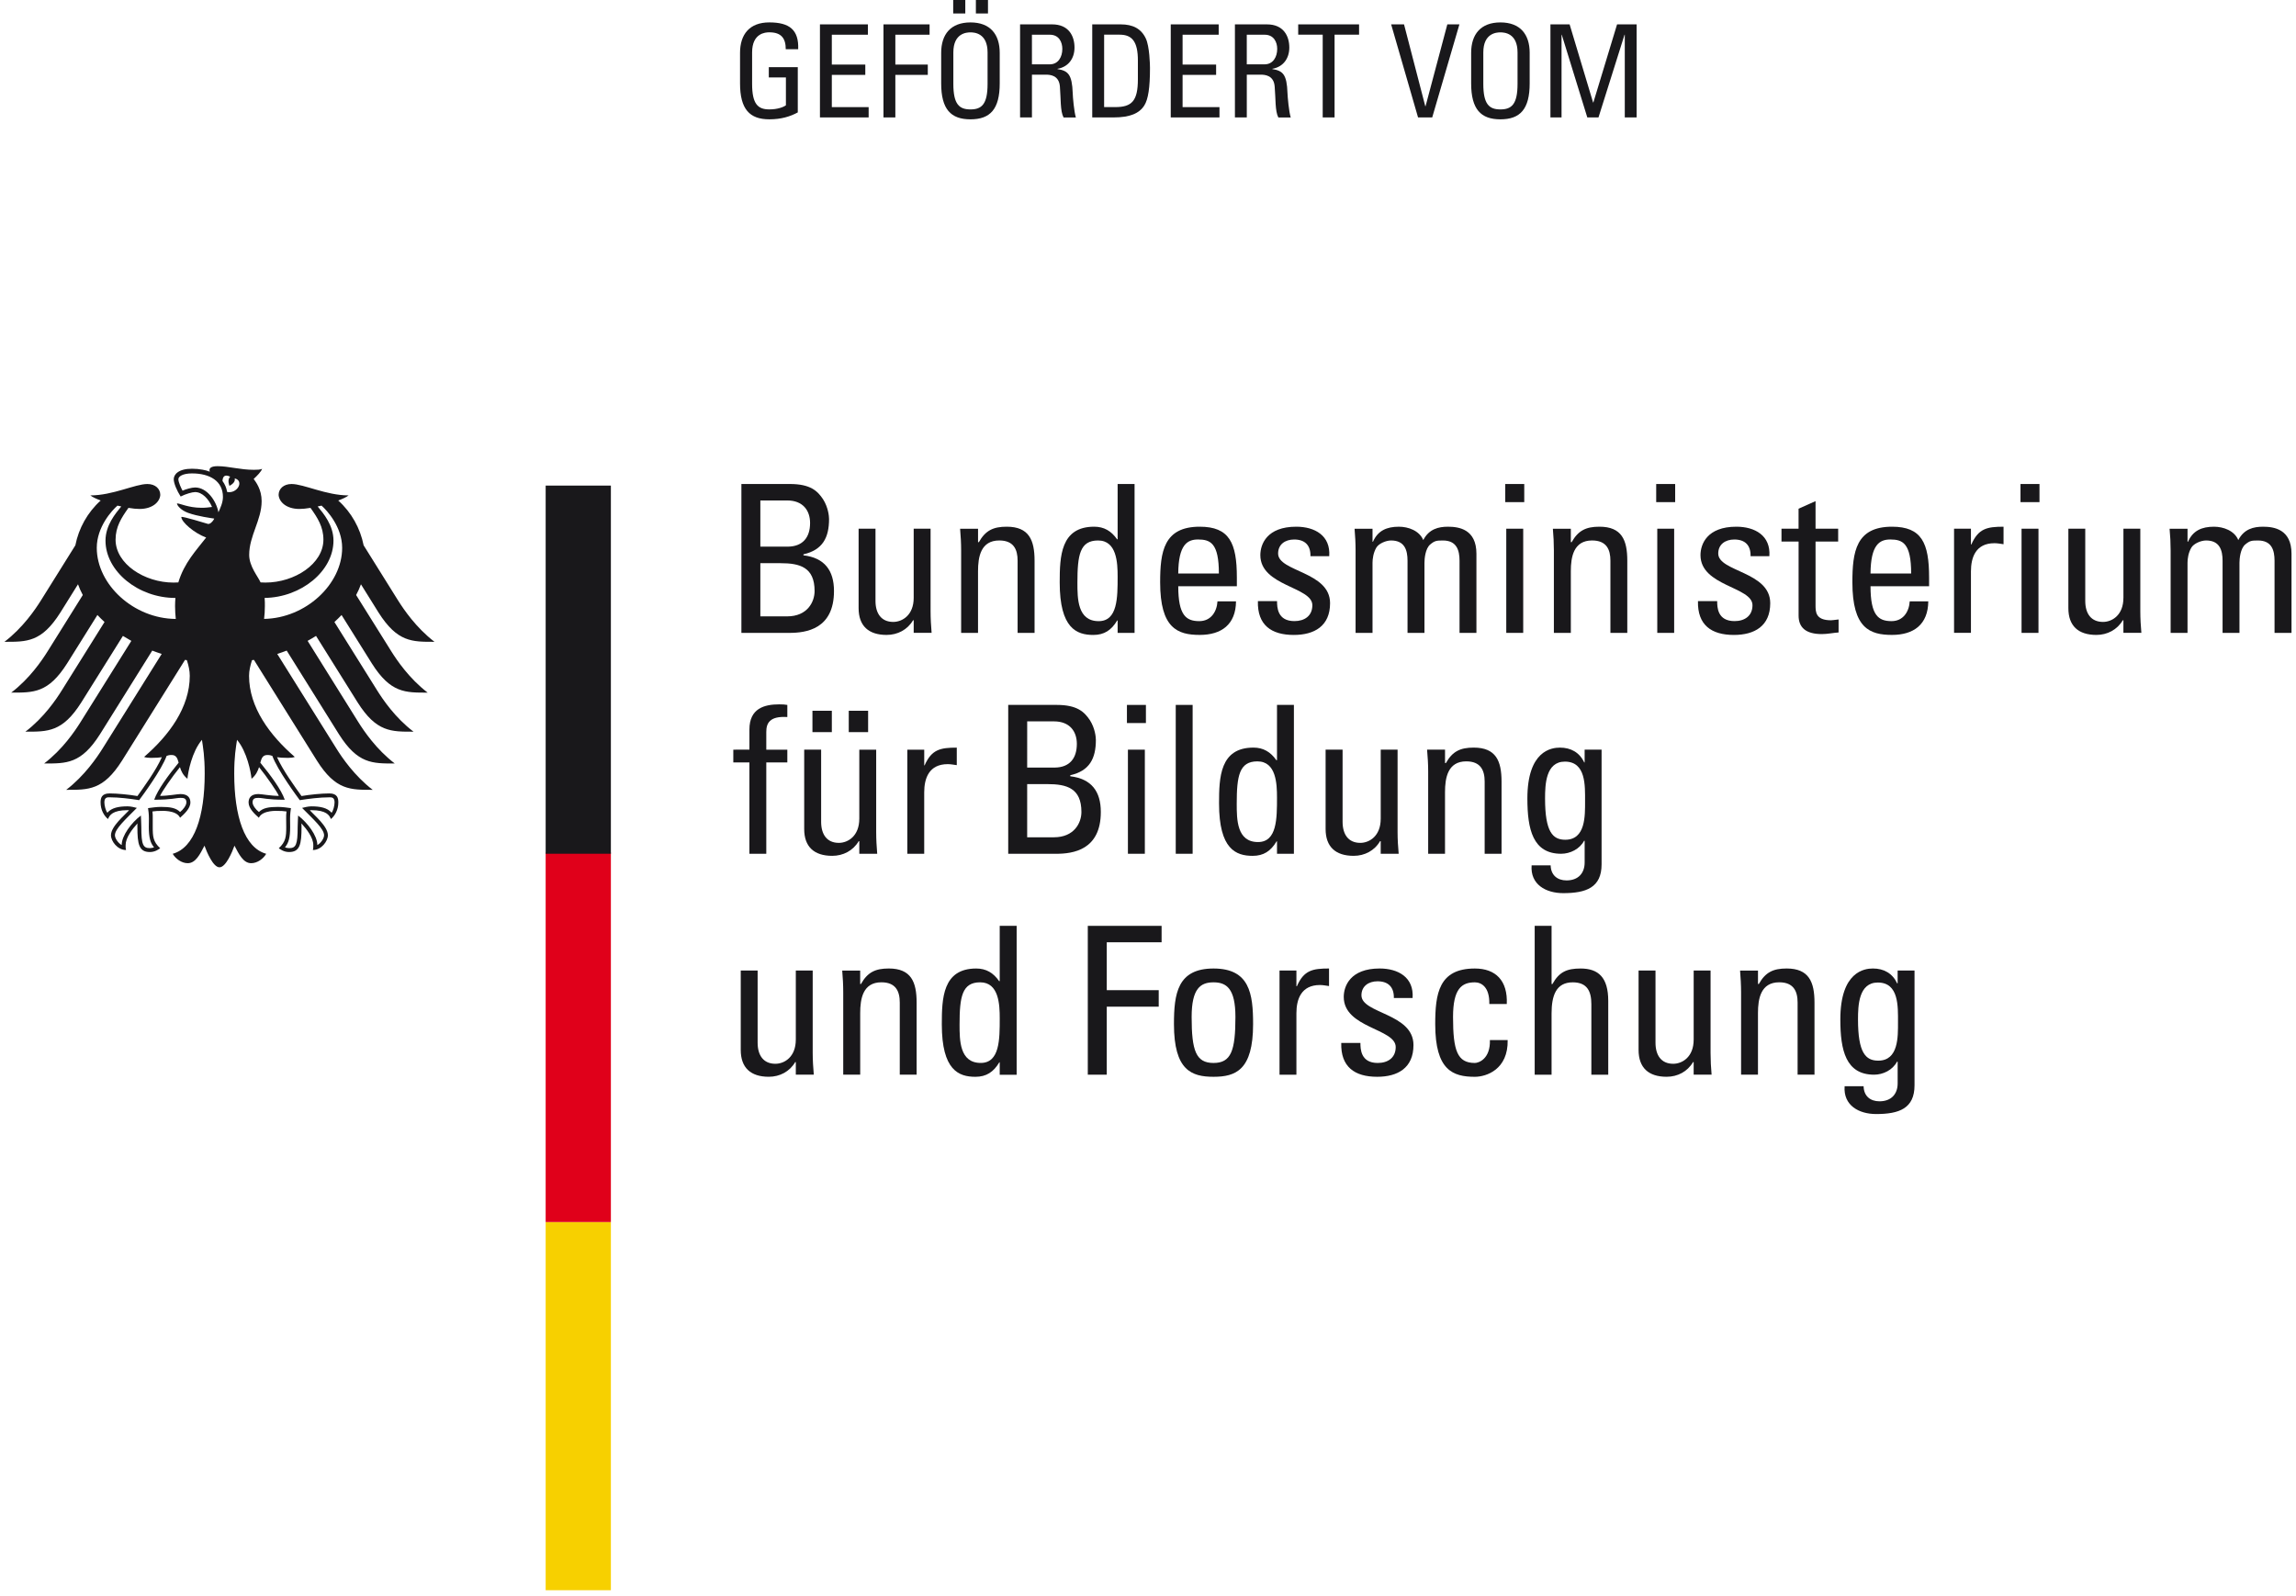 <?xml version="1.0" encoding="utf-8"?>
<!-- Generator: Adobe Illustrator 16.0.4, SVG Export Plug-In . SVG Version: 6.00 Build 0)  -->
<!DOCTYPE svg PUBLIC "-//W3C//DTD SVG 1.1//EN" "http://www.w3.org/Graphics/SVG/1.1/DTD/svg11.dtd">
<svg version="1.1" id="Ebene_1" xmlns="http://www.w3.org/2000/svg" xmlns:xlink="http://www.w3.org/1999/xlink" x="0px" y="0px"
	 width="141px" height="98px" viewBox="23.134 16.279 141 98" enable-background="new 23.134 16.279 141 98" xml:space="preserve">
<g>
	<path fill="#19181B" d="M72.005,80.134c0,1.063-0.696,1.48-1.254,1.48c-0.735,0-1.09-0.519-1.09-1.293v-4.433h-1.037v4.875
		c0,1.09,0.606,1.649,1.723,1.649c0.671,0,1.279-0.316,1.622-0.902h0.037v0.773h1.104c-0.038-0.442-0.067-0.888-0.067-1.33v-5.066
		h-1.037V80.134L72.005,80.134z"/>
	<path fill="#19181B" d="M79.425,82.284v-4.43c0-1.268-0.34-2.092-1.709-2.092c-0.822,0-1.305,0.229-1.709,0.953h-0.048v-0.824
		h-1.103c0.038,0.443,0.062,0.883,0.062,1.33v5.062h1.042v-3.785c0-0.873,0.163-1.888,1.301-1.888c0.888,0,1.129,0.557,1.129,1.242
		v4.43L79.425,82.284L79.425,82.284z"/>
	<path fill="#19181B" d="M84.529,76.536h-0.038c-0.353-0.507-0.797-0.773-1.406-0.773c-2.065,0-2.113,1.837-2.113,3.434
		c0,2.812,1.037,3.217,2.062,3.217c0.671,0,1.114-0.293,1.471-0.891h0.023v0.765h1.04v-9.145h-1.04V76.536L84.529,76.536z
		 M84.529,78.826c0,1.293,0,2.736-1.167,2.736c-1.3,0-1.3-1.395-1.3-2.355c0-1.711,0.154-2.596,1.266-2.596
		C84.479,76.612,84.529,77.981,84.529,78.826"/>
	<polygon fill="#19181B" points="91.102,82.284 91.102,78.107 94.292,78.107 94.292,77.093 91.102,77.093 91.102,74.152 
		94.469,74.152 94.469,73.143 89.937,73.143 89.937,82.284 	"/>
	<path fill="#19181B" d="M97.658,82.413c1.354,0,2.43-0.404,2.43-3.233c0-1.872-0.213-3.417-2.43-3.417
		c-2.215,0-2.43,1.545-2.43,3.417C95.229,82.009,96.3,82.413,97.658,82.413 M97.658,81.564c-1.077,0-1.344-0.747-1.344-2.824
		c0-1.749,0.544-2.128,1.344-2.128c0.795,0,1.345,0.379,1.345,2.128C99.003,80.817,98.735,81.564,97.658,81.564"/>
	<path fill="#19181B" d="M102.748,75.888h-1.037v6.396h1.037V78.51c0-0.86,0.293-1.733,1.445-1.733c0.188,0,0.369,0.038,0.558,0.064
		v-1.079c-1.016,0-1.546,0.111-1.974,1.09h-0.029V75.888L102.748,75.888z"/>
	<path fill="#19181B" d="M109.937,80.462c0-1.952-3.195-1.925-3.195-3.053c0-0.557,0.434-0.861,0.988-0.861
		c0.659,0,1.017,0.358,1.002,1.025h1.151c0.09-1.266-0.883-1.811-2.025-1.811c-1.799,0-2.203,1.079-2.203,1.746
		c0,1.916,3.191,1.939,3.191,3.077c0,0.662-0.482,0.979-1.106,0.979c-1.047,0-1.061-0.861-1.061-1.228h-1.177
		c-0.041,1.468,0.823,2.077,2.205,2.077C108.975,82.413,109.937,81.868,109.937,80.462"/>
	<path fill="#19181B" d="M115.667,77.943c0.065-1.436-0.681-2.18-1.962-2.18c-2.215,0-2.432,1.547-2.432,3.42
		c0,2.824,1.08,3.231,2.432,3.231c0.714,0,2.055-0.457,2.016-2.256h-1.09c0.036,1.154-0.686,1.406-0.925,1.406
		c-1.075,0-1.339-0.75-1.339-2.824c0-1.749,0.541-2.128,1.339-2.128c0.393,0,0.911,0.278,0.889,1.33H115.667z"/>
	<path fill="#19181B" d="M121.898,82.284v-4.532c0-1.444-0.606-1.989-1.696-1.989c-0.835,0-1.316,0.203-1.731,0.953h-0.053v-3.573
		h-1.037v9.142h1.037v-3.762c0-1.076,0.265-1.911,1.301-1.911c0.89,0,1.142,0.557,1.142,1.342v4.33L121.898,82.284L121.898,82.284z"
		/>
	<path fill="#19181B" d="M127.144,80.134c0,1.063-0.697,1.48-1.256,1.48c-0.733,0-1.088-0.519-1.088-1.293v-4.433h-1.039v4.875
		c0,1.09,0.606,1.649,1.723,1.649c0.673,0,1.279-0.316,1.622-0.902h0.038v0.773h1.101c-0.04-0.442-0.063-0.888-0.063-1.33v-5.066
		h-1.037V80.134z"/>
	<path fill="#19181B" d="M134.564,82.284v-4.43c0-1.268-0.343-2.092-1.71-2.092c-0.821,0-1.303,0.229-1.709,0.953h-0.051v-0.824
		h-1.1c0.035,0.443,0.062,0.883,0.062,1.33v5.062h1.037v-3.785c0-0.873,0.166-1.888,1.307-1.888c0.885,0,1.127,0.557,1.127,1.242
		v4.43L134.564,82.284L134.564,82.284z"/>
	<path fill="#19181B" d="M139.67,76.677h-0.027c-0.291-0.621-0.82-0.915-1.492-0.915c-0.519,0-2,0.19-2,3.129
		c0,1.898,0.338,3.393,2.074,3.393c0.559,0,1.14-0.29,1.406-0.797h0.04v1.33c0,0.656-0.394,1.102-1.116,1.102
		c-0.571,0-0.962-0.328-0.975-0.925h-1.166c-0.088,1.177,0.875,1.707,1.938,1.707c1.401,0,2.355-0.336,2.355-1.766v-7.047h-1.037
		L139.67,76.677L139.67,76.677z M139.692,79.056c0,0.891,0.04,2.366-1.213,2.366c-0.773,0-1.243-0.48-1.243-2.531
		c0-0.85,0.04-2.267,1.218-2.267C139.754,76.624,139.692,78.107,139.692,79.056"/>
	<path fill="#19181B" d="M68.167,62.322v0.785h0.989v5.608h1.037v-5.608h1.292v-0.785h-1.292v-1.09c0-0.518,0.189-0.986,1.292-0.914
		v-0.744c-0.149-0.026-0.28-0.035-0.494-0.035c-0.922,0-1.834,0.249-1.834,1.545v1.238H68.167z"/>
	<path fill="#19181B" d="M75.904,66.564c0,1.066-0.698,1.482-1.256,1.482c-0.733,0-1.087-0.521-1.087-1.292v-4.433h-1.04v4.875
		c0,1.09,0.607,1.646,1.722,1.646c0.67,0,1.28-0.316,1.623-0.896h0.039v0.771h1.1c-0.037-0.442-0.063-0.889-0.063-1.33v-5.065
		h-1.037V66.564z M76.446,59.931h-1.189v1.315h1.189V59.931z M74.218,59.931h-1.191v1.315h1.191V59.931z"/>
	<path fill="#19181B" d="M79.891,62.322h-1.037v6.393h1.037v-3.771c0-0.864,0.293-1.733,1.447-1.733
		c0.188,0,0.364,0.038,0.553,0.062v-1.076c-1.011,0-1.546,0.111-1.976,1.09h-0.023V62.322z"/>
	<path fill="#19181B" d="M87.989,68.717c1.038,0,2.748-0.229,2.748-2.569c0-1.255-0.571-2.04-1.877-2.192v-0.064
		c1.18-0.264,1.573-1.024,1.573-2.168c0-0.176-0.051-0.718-0.369-1.216c-0.341-0.504-0.772-0.935-2.038-0.935H85.05v9.144
		L87.989,68.717L87.989,68.717z M86.215,60.584h1.643c0.978,0,1.406,0.624,1.406,1.383c0,0.885-0.44,1.444-1.354,1.455h-1.696
		L86.215,60.584L86.215,60.584z M86.215,64.437h1.243c1.189,0,2.087,0.252,2.087,1.711c0,0.671-0.443,1.555-1.688,1.555h-1.643
		V64.437z"/>
	<path fill="#19181B" d="M92.34,60.687h1.166v-1.113H92.34V60.687z M93.44,62.322h-1.039v6.393h1.039V62.322z"/>
	<rect x="95.338" y="59.573" fill="#19181B" width="1.037" height="9.142"/>
	<path fill="#19181B" d="M101.556,62.966h-0.041c-0.354-0.504-0.798-0.771-1.405-0.771c-2.063,0-2.113,1.834-2.113,3.431
		c0,2.812,1.037,3.217,2.066,3.217c0.668,0,1.11-0.29,1.467-0.889h0.026v0.763h1.038v-9.144h-1.038V62.966z M101.556,65.26
		c0,1.293,0,2.736-1.166,2.736c-1.307,0-1.307-1.395-1.307-2.356c0-1.71,0.155-2.599,1.269-2.599
		C101.504,63.042,101.556,64.41,101.556,65.26"/>
	<path fill="#19181B" d="M107.925,66.567c0,1.063-0.696,1.479-1.254,1.479c-0.734,0-1.087-0.521-1.087-1.292v-4.433h-1.043v4.875
		c0,1.09,0.609,1.646,1.723,1.646c0.672,0,1.281-0.316,1.62-0.899h0.041v0.771h1.103c-0.041-0.439-0.067-0.886-0.067-1.328v-5.065
		h-1.035V66.567L107.925,66.567z"/>
	<path fill="#19181B" d="M115.346,68.717v-4.433c0-1.267-0.342-2.089-1.709-2.089c-0.824,0-1.305,0.229-1.709,0.95h-0.053v-0.824
		h-1.102c0.038,0.442,0.067,0.885,0.067,1.33v5.065h1.034v-3.785c0-0.876,0.167-1.891,1.305-1.891c0.889,0,1.13,0.557,1.13,1.242
		v4.433L115.346,68.717L115.346,68.717z"/>
	<path fill="#19181B" d="M120.448,63.107h-0.024c-0.291-0.617-0.824-0.911-1.494-0.911c-0.52,0-1.998,0.19-1.998,3.126
		c0,1.901,0.34,3.393,2.074,3.393c0.557,0,1.14-0.291,1.408-0.795h0.035v1.328c0,0.659-0.391,1.104-1.112,1.104
		c-0.571,0-0.962-0.33-0.976-0.925h-1.169c-0.088,1.177,0.876,1.707,1.942,1.707c1.402,0,2.355-0.34,2.355-1.769v-7.044h-1.041
		L120.448,63.107L120.448,63.107z M120.475,65.485c0,0.892,0.039,2.37-1.217,2.37c-0.77,0-1.24-0.48-1.24-2.534
		c0-0.847,0.039-2.265,1.218-2.265C120.536,63.057,120.475,64.536,120.475,65.485"/>
	<path fill="#19181B" d="M71.6,55.15c1.04,0,2.75-0.229,2.75-2.573c0-1.251-0.571-2.039-1.876-2.191v-0.062
		c1.181-0.266,1.573-1.028,1.573-2.168c0-0.176-0.052-0.718-0.369-1.216c-0.337-0.504-0.77-0.935-2.039-0.935h-2.975v9.144
		L71.6,55.15L71.6,55.15z M69.828,47.016h1.648c0.974,0,1.406,0.624,1.406,1.384c0,0.885-0.447,1.441-1.358,1.453h-1.696
		L69.828,47.016L69.828,47.016z M69.828,50.869h1.244c1.188,0,2.087,0.252,2.087,1.707c0,0.674-0.444,1.559-1.683,1.559h-1.648
		V50.869z"/>
	<path fill="#19181B" d="M79.245,52.999c0,1.061-0.699,1.477-1.258,1.477c-0.73,0-1.088-0.518-1.088-1.289v-4.436h-1.037v4.878
		c0,1.09,0.609,1.646,1.721,1.646c0.673,0,1.282-0.32,1.622-0.899h0.04v0.771h1.1c-0.037-0.443-0.063-0.886-0.063-1.328V48.75
		h-1.037V52.999z"/>
	<path fill="#19181B" d="M86.668,55.15v-4.433c0-1.269-0.343-2.089-1.709-2.089c-0.826,0-1.305,0.229-1.712,0.949h-0.05v-0.823
		h-1.102c0.038,0.442,0.064,0.885,0.064,1.33v5.065h1.037v-3.789c0-0.873,0.163-1.887,1.306-1.887c0.886,0,1.125,0.557,1.125,1.242
		v4.433L86.668,55.15L86.668,55.15z"/>
	<path fill="#19181B" d="M91.769,49.399h-0.035c-0.355-0.508-0.799-0.771-1.406-0.771c-2.065,0-2.116,1.834-2.116,3.428
		c0,2.812,1.038,3.22,2.064,3.22c0.669,0,1.111-0.291,1.467-0.889h0.026v0.763h1.04v-9.144h-1.04V49.399z M91.769,51.693
		c0,1.289,0,2.736-1.164,2.736c-1.306,0-1.306-1.395-1.306-2.356c0-1.711,0.151-2.599,1.268-2.599
		C91.717,49.475,91.769,50.843,91.769,51.693"/>
	<path fill="#19181B" d="M99.091,52.284v-0.542c0-2.115-0.458-3.114-2.28-3.114c-2.215,0-2.431,1.544-2.431,3.419
		c0,2.822,1.073,3.227,2.431,3.227c1.342,0,2.215-0.645,2.228-2.062h-1.138c-0.039,0.644-0.408,1.216-1.117,1.216
		c-0.809,0-1.292-0.355-1.292-2.142L99.091,52.284L99.091,52.284z M95.491,51.502c0.014-1.772,0.558-2.089,1.217-2.089
		c0.761,0,1.279,0.226,1.279,2.089H95.491z"/>
	<path fill="#19181B" d="M104.815,53.324c0-1.948-3.191-1.924-3.191-3.049c0-0.56,0.429-0.861,0.987-0.861
		c0.659,0,1.015,0.354,0.999,1.025h1.154c0.088-1.269-0.888-1.811-2.027-1.811c-1.8,0-2.204,1.075-2.204,1.746
		c0,1.913,3.194,1.939,3.194,3.076c0,0.659-0.482,0.976-1.103,0.976c-1.05,0-1.065-0.861-1.065-1.228h-1.176
		c-0.039,1.471,0.822,2.078,2.205,2.078C103.85,55.276,104.815,54.731,104.815,53.324"/>
	<path fill="#19181B" d="M110.612,55.15v-4.307c0-0.24,0.05-0.873,0.355-1.125c0.277-0.232,0.392-0.243,0.785-0.243
		c0.834,0,1.014,0.595,1.014,1.242v4.433h1.037v-4.863c0-1.506-1.079-1.658-1.748-1.658c-0.579,0-1.164,0.138-1.516,0.82
		c-0.243-0.579-0.918-0.82-1.498-0.82c-0.747,0-1.292,0.24-1.591,0.922h-0.028v-0.796h-1.102c0.038,0.442,0.062,0.885,0.062,1.33
		v5.065h1.04v-4.307c0-0.24,0.05-0.621,0.239-0.938c0.153-0.243,0.584-0.431,0.9-0.431c0.835,0,1.011,0.595,1.011,1.242v4.433
		H110.612z"/>
	<path fill="#19181B" d="M115.573,47.119h1.167v-1.113h-1.167V47.119z M116.676,48.751h-1.04v6.398h1.04V48.751z"/>
	<path fill="#19181B" d="M123.068,55.15v-4.433c0-1.269-0.339-2.089-1.71-2.089c-0.821,0-1.3,0.229-1.707,0.949h-0.05v-0.823h-1.103
		c0.039,0.442,0.062,0.885,0.062,1.33v5.065h1.041v-3.789c0-0.873,0.167-1.887,1.306-1.887c0.886,0,1.125,0.557,1.125,1.242v4.433
		L123.068,55.15L123.068,55.15z"/>
	<path fill="#19181B" d="M124.843,47.119h1.165v-1.113h-1.165V47.119z M125.946,48.751h-1.037v6.398h1.037V48.751z"/>
	<path fill="#19181B" d="M131.846,53.324c0-1.948-3.193-1.924-3.193-3.049c0-0.56,0.431-0.861,0.987-0.861
		c0.66,0,1.015,0.354,0.999,1.025h1.154c0.089-1.269-0.887-1.811-2.029-1.811c-1.797,0-2.201,1.075-2.201,1.746
		c0,1.913,3.193,1.939,3.193,3.076c0,0.659-0.484,0.976-1.102,0.976c-1.055,0-1.066-0.861-1.066-1.228h-1.18
		c-0.035,1.471,0.825,2.078,2.207,2.078C130.881,55.276,131.846,54.731,131.846,53.324"/>
	<path fill="#19181B" d="M132.537,48.751v0.788h1.051v4.547c0,0.732,0.441,1.137,1.428,1.137c0.343,0,0.686-0.076,1.028-0.1v-0.798
		c-0.226,0.026-0.391,0.05-0.466,0.05c-0.949,0-0.949-0.519-0.949-0.926v-3.911h1.389V48.75h-1.389v-1.693l-1.043,0.466v1.228
		L132.537,48.751L132.537,48.751z"/>
	<path fill="#19181B" d="M141.602,52.284v-0.542c0-2.115-0.455-3.114-2.279-3.114c-2.215,0-2.432,1.544-2.432,3.419
		c0,2.822,1.075,3.227,2.432,3.227c1.341,0,2.215-0.645,2.229-2.062h-1.139c-0.041,0.644-0.406,1.216-1.115,1.216
		c-0.812,0-1.293-0.355-1.293-2.142L141.602,52.284L141.602,52.284z M138.004,51.502c0.014-1.772,0.557-2.089,1.218-2.089
		c0.757,0,1.278,0.226,1.278,2.089H138.004z"/>
	<path fill="#19181B" d="M144.172,48.751h-1.037v6.396h1.037v-3.771c0-0.864,0.293-1.734,1.443-1.734
		c0.189,0,0.369,0.036,0.559,0.062v-1.075c-1.016,0-1.545,0.111-1.977,1.09h-0.025V48.751z"/>
	<path fill="#19181B" d="M147.215,47.119h1.166v-1.113h-1.166V47.119z M148.319,48.751h-1.039v6.398h1.039V48.751z"/>
	<path fill="#19181B" d="M153.535,52.999c0,1.061-0.695,1.477-1.253,1.477c-0.737,0-1.09-0.518-1.09-1.289v-4.436h-1.037v4.878
		c0,1.09,0.606,1.646,1.723,1.646c0.669,0,1.278-0.32,1.618-0.899h0.039v0.771h1.103c-0.04-0.443-0.065-0.886-0.065-1.328V48.75
		h-1.037V52.999z"/>
	<path fill="#19181B" d="M160.662,55.15v-4.307c0-0.24,0.053-0.873,0.356-1.125c0.281-0.232,0.392-0.243,0.784-0.243
		c0.838,0,1.014,0.595,1.014,1.242v4.433h1.042v-4.863c0-1.506-1.079-1.658-1.749-1.658c-0.581,0-1.165,0.138-1.519,0.82
		c-0.239-0.579-0.915-0.82-1.495-0.82c-0.748,0-1.293,0.24-1.593,0.922h-0.029v-0.796h-1.102c0.042,0.442,0.064,0.885,0.064,1.33
		v5.065h1.037v-4.307c0-0.24,0.049-0.621,0.241-0.938c0.15-0.243,0.584-0.431,0.9-0.431c0.831,0,1.012,0.595,1.012,1.242v4.433
		H160.662z"/>
	<rect x="56.644" y="91.334" fill="#F7D000" width="4.005" height="22.613"/>
	<rect x="56.644" y="68.64" fill="#E0001A" width="4.005" height="22.694"/>
	<rect x="56.644" y="46.103" fill="#19181B" width="4.005" height="22.611"/>
	<path fill="#19181B" d="M39.136,52.049c0.101,0.007,0.198,0.01,0.299,0.01c1.789,0,3.56-1.151,3.56-2.635
		c0-0.788-0.357-1.341-0.794-1.953c-0.258,0.044-0.494,0.067-0.679,0.067c-0.808,0-1.248-0.434-1.278-0.86
		c0-0.382,0.312-0.672,0.796-0.672c0.751,0,2.123,0.7,3.502,0.7c-0.136,0.106-0.363,0.211-0.636,0.314
		c0.812,0.729,1.352,1.707,1.559,2.751l2.113,3.384c0.357,0.565,1.108,1.675,2.237,2.543c-1.367,0-2.273,0.032-3.433-1.796
		L45.3,52.165c-0.079,0.226-0.182,0.445-0.296,0.659l2.156,3.452c0.359,0.571,1.103,1.672,2.236,2.543
		c-1.366,0-2.271,0.035-3.428-1.796l-1.858-2.971c-0.138,0.146-0.286,0.29-0.439,0.43l2.619,4.192
		c0.359,0.572,1.099,1.673,2.237,2.543c-1.367,0-2.275,0.032-3.432-1.799l-2.553-4.083c-0.167,0.105-0.338,0.205-0.517,0.304
		l3.114,4.989c0.36,0.571,1.102,1.67,2.238,2.543c-1.368,0-2.273,0.029-3.429-1.798l-3.208-5.136
		c-0.189,0.073-0.382,0.141-0.58,0.205l3.629,5.804c0.349,0.562,1.108,1.678,2.233,2.543c-1.366,0-2.275,0.032-3.428-1.798
		l-3.866-6.185l-0.119,0.02c-0.105,0.337-0.18,0.647-0.18,0.958c0,1.945,1.279,3.659,2.808,4.983
		c-0.097,0.044-0.267,0.059-0.425,0.059c-0.315,0-0.519-0.017-0.665-0.041c0.357,0.806,1.119,1.846,1.503,2.385
		c0.501-0.087,1.23-0.161,1.709-0.161c0.497,0,0.552,0.293,0.552,0.554c0,0.454-0.211,0.82-0.456,1.019
		c-0.092-0.234-0.281-0.545-1.203-0.545l-0.093,0.006c0.268,0.302,1.111,0.984,1.111,1.535c0,0.363-0.396,0.908-0.922,0.908
		c0.03-0.117,0.026-0.226,0.026-0.307c0-0.446-0.396-0.965-0.729-1.328c0.008,0.105,0.006,0.094,0.006,0.22
		c0,1.055-0.095,1.538-0.765,1.538c-0.328,0-0.554-0.178-0.631-0.234c0.432-0.398,0.457-0.715,0.457-1.307l-0.005-0.51
		c-0.003-0.135,0-0.311,0.021-0.441c-0.241-0.033-0.334-0.033-0.519-0.033c0,0-0.953-0.073-1.178,0.42
		c-0.258-0.232-0.631-0.568-0.631-0.941c0-0.24,0.113-0.516,0.602-0.516c0.188,0,0.768,0.114,1.257,0.114
		c-0.129-0.29-0.716-1.143-1.217-1.766c-0.078,0.243-0.198,0.504-0.461,0.714c-0.038-0.398-0.272-1.655-0.891-2.391
		c-0.072,0.498-0.172,1.008-0.172,2.079c0,2.616,0.628,4.55,1.964,4.92c-0.174,0.302-0.541,0.577-0.922,0.577
		c-0.488,0-0.755-0.557-1.027-1.075c-0.138,0.384-0.528,1.327-0.92,1.327s-0.782-0.943-0.922-1.327
		c-0.272,0.519-0.539,1.075-1.028,1.075c-0.382,0-0.747-0.275-0.923-0.577c1.336-0.369,1.965-2.303,1.965-4.92
		c0-1.072-0.097-1.581-0.169-2.079c-0.622,0.734-0.856,1.992-0.891,2.391c-0.267-0.21-0.387-0.472-0.46-0.714
		c-0.506,0.624-1.089,1.477-1.223,1.766c0.492,0,1.073-0.114,1.259-0.114c0.489,0,0.605,0.275,0.605,0.516
		c0,0.373-0.378,0.708-0.633,0.941c-0.229-0.492-1.178-0.42-1.178-0.42c-0.185,0-0.281,0-0.518,0.033
		c0.017,0.131,0.021,0.307,0.017,0.441v0.51c0,0.592,0.021,0.908,0.457,1.307c-0.079,0.057-0.304,0.234-0.633,0.234
		c-0.669,0-0.766-0.483-0.766-1.538c0-0.126-0.004-0.114,0.004-0.22c-0.333,0.363-0.727,0.882-0.727,1.328
		c0,0.081-0.006,0.189,0.026,0.307c-0.526,0-0.926-0.545-0.926-0.908c0-0.551,0.844-1.233,1.113-1.535l-0.091-0.006
		c-0.922,0-1.11,0.311-1.204,0.545c-0.246-0.199-0.456-0.565-0.456-1.019c0-0.261,0.054-0.554,0.553-0.554
		c0.48,0,1.209,0.074,1.71,0.161c0.382-0.539,1.146-1.579,1.498-2.385c-0.141,0.023-0.344,0.041-0.663,0.041
		c-0.155,0-0.329-0.015-0.425-0.059c1.532-1.324,2.804-3.038,2.804-4.983c0-0.311-0.07-0.621-0.178-0.958l-0.113-0.02l-3.867,6.185
		c-1.156,1.831-2.061,1.798-3.429,1.798c1.125-0.864,1.882-1.98,2.235-2.543l3.628-5.804c-0.198-0.064-0.391-0.132-0.58-0.205
		l-3.209,5.136c-1.157,1.828-2.065,1.798-3.431,1.798c1.139-0.873,1.877-1.972,2.236-2.543L31.2,55.64
		c-0.18-0.1-0.349-0.199-0.518-0.304l-2.554,4.082c-1.156,1.831-2.064,1.799-3.432,1.799c1.138-0.87,1.881-1.972,2.238-2.544
		l2.619-4.192c-0.155-0.141-0.3-0.284-0.437-0.431l-1.859,2.972c-1.158,1.83-2.065,1.796-3.432,1.796
		c1.137-0.87,1.881-1.972,2.238-2.543l2.156-3.452c-0.114-0.214-0.216-0.434-0.295-0.659l-1.084,1.737
		c-1.155,1.829-2.062,1.797-3.432,1.797c1.134-0.867,1.885-1.978,2.24-2.543l2.114-3.384c0.205-1.044,0.744-2.021,1.556-2.752
		c-0.272-0.103-0.498-0.207-0.636-0.313c1.383,0,2.749-0.7,3.501-0.7c0.487,0,0.795,0.29,0.795,0.672
		c-0.03,0.427-0.47,0.86-1.278,0.86c-0.185,0-0.418-0.023-0.677-0.067c-0.437,0.613-0.791,1.167-0.791,1.954
		c0,1.483,1.77,2.635,3.56,2.635c0.097,0,0.193-0.003,0.294-0.01c0.356-1.201,1.112-1.985,1.709-2.757
		c-0.721-0.264-1.525-0.949-1.525-1.263c0.092-0.05,1.476,0.384,1.617,0.421c0.031,0.012,0.062,0.012,0.092,0
		c0.172-0.049,0.311-0.296,0.311-0.322c-0.148-0.023-1.016-0.135-1.608-0.352c-0.452-0.165-0.68-0.463-0.68-0.578
		c0.144-0.02,0.694,0.267,1.499,0.267c0.298,0,0.356-0.016,0.655-0.05c-0.211-0.495-0.603-0.914-1.042-0.914
		c-0.175,0-0.562,0.11-0.886,0.272c-0.226-0.35-0.424-0.809-0.424-1.061c0-0.297,0.295-0.645,1.121-0.645
		c0.233,0,0.449,0.021,0.65,0.059c0.161,0.029,0.299,0.064,0.443,0.123c-0.01-0.021-0.017-0.064-0.017-0.105
		c0-0.114,0.104-0.234,0.492-0.234c0.681,0,1.38,0.223,2.234,0.223c0.223,0,0.375-0.006,0.504-0.059
		c-0.057,0.17-0.298,0.419-0.518,0.621c0.135,0.188,0.489,0.639,0.489,1.362c0,1.163-0.765,2.127-0.765,3.301
		C38.438,51.066,38.974,51.681,39.136,52.049 M37.083,46.495c0.634,0.123,1.063-0.688,0.462-0.835
		c0.083,0.27-0.321,0.457-0.321,0.457s-0.156-0.358,0.044-0.562c-0.369-0.179-0.46,0.038-0.47,0.266
		C36.945,46.017,37.04,46.24,37.083,46.495 M36.548,47.743c0.119-0.27,0.277-0.592,0.277-0.944c0-0.979-0.812-1.444-1.898-1.444
		c-0.558,0-0.839,0.179-0.839,0.36s0.185,0.577,0.257,0.7c0.201-0.091,0.562-0.196,0.771-0.196
		C35.862,46.22,36.421,47.058,36.548,47.743 M29.613,49.483c0-0.949,0.62-1.67,0.967-2.098l-0.232-0.052
		c-0.334,0.287-1.271,1.306-1.271,2.592c0,2.26,2.27,4.352,4.852,4.368c-0.025-0.246-0.044-0.504-0.044-0.785
		c0-0.172,0.009-0.346,0.022-0.504C31.626,53.005,29.613,51.367,29.613,49.483 M34.105,63.121c-0.075-0.272-0.148-0.472-0.432-0.472
		c-0.148,0-0.218,0.022-0.306,0.055c-0.307,0.859-1.499,2.467-1.688,2.719c-0.51-0.084-1.23-0.175-1.811-0.175
		c-0.136,0-0.324-0.013-0.324,0.313c0,0.188,0.085,0.521,0.185,0.633c0.258-0.305,0.702-0.392,1.245-0.392
		c0.212,0,0.467,0.073,0.564,0.097c-0.693,0.703-1.346,1.286-1.346,1.678c0,0.214,0.226,0.504,0.415,0.602
		c0-0.575,0.593-1.368,1.178-1.813c0,0.078,0.028,0.381,0.028,0.705c0,1.087,0.108,1.298,0.526,1.298
		c0.075,0,0.203-0.023,0.255-0.053c-0.228-0.258-0.321-0.604-0.321-1.248c0-0.182,0.006-0.357,0.006-0.51
		c0-0.284-0.029-0.486-0.054-0.645c0.163-0.023,0.523-0.076,0.791-0.076c0.567,0,0.922,0.059,1.178,0.313
		c0.185-0.142,0.387-0.407,0.387-0.589c0-0.262-0.174-0.278-0.359-0.278c-0.292,0-0.524,0.114-1.619,0.114
		C32.82,64.782,33.45,63.918,34.105,63.121 M40.622,65.398c-1.094,0-1.33-0.114-1.617-0.114c-0.185,0-0.36,0.017-0.36,0.278
		c0,0.182,0.205,0.448,0.39,0.589c0.257-0.255,0.608-0.313,1.18-0.313c0.264,0,0.628,0.052,0.786,0.076
		c-0.021,0.158-0.053,0.36-0.053,0.645c0,0.152,0.005,0.328,0.005,0.51c0,0.645-0.093,0.99-0.318,1.248
		c0.05,0.029,0.178,0.053,0.255,0.053c0.42,0,0.524-0.211,0.524-1.298c0-0.325,0.029-0.627,0.029-0.705
		c0.581,0.445,1.18,1.238,1.18,1.813c0.188-0.098,0.413-0.388,0.413-0.602c0-0.392-0.655-0.976-1.35-1.678
		c0.097-0.023,0.354-0.097,0.567-0.097c0.545,0,0.985,0.087,1.243,0.392c0.102-0.11,0.184-0.445,0.184-0.633
		c0-0.326-0.189-0.313-0.321-0.313c-0.581,0-1.3,0.091-1.815,0.175c-0.188-0.252-1.375-1.859-1.685-2.719
		c-0.091-0.032-0.157-0.055-0.306-0.055c-0.286,0-0.359,0.199-0.432,0.472C39.775,63.918,40.408,64.782,40.622,65.398
		 M44.146,49.925c0-1.286-0.937-2.305-1.266-2.592l-0.237,0.052c0.352,0.428,0.97,1.148,0.97,2.098c0,1.866-1.975,3.489-4.228,3.519
		c0.018,0.193,0.015,0.363,0.015,0.507c0,0.27-0.017,0.53-0.048,0.782C41.909,54.247,44.146,52.167,44.146,49.925"/>
	<path fill="#19181B" d="M71.388,19.302c0-0.672-0.274-1.038-1.011-1.038c-0.229,0-1.055,0.042-1.055,1.236v1.931
		c0,1.251,0.365,1.567,1.055,1.567c0.522,0,0.87-0.144,1.021-0.252v-1.71h-1.051v-0.633h1.78v2.78
		c-0.466,0.252-1.013,0.424-1.749,0.424c-1.211,0-1.797-0.624-1.797-2.208v-1.872c0-1.141,0.586-1.872,1.797-1.872
		c1.234,0,1.819,0.453,1.774,1.646H71.388z"/>
	<polygon fill="#19181B" points="73.488,23.491 73.488,17.776 76.433,17.776 76.433,18.411 74.217,18.411 74.217,20.245 
		76.273,20.245 76.273,20.878 74.217,20.878 74.217,22.858 76.478,22.858 76.478,23.491 	"/>
	<polygon fill="#19181B" points="77.389,23.491 77.389,17.776 80.221,17.776 80.221,18.411 78.118,18.411 78.118,20.245 
		80.111,20.245 80.111,20.878 78.118,20.878 78.118,23.491 	"/>
	<path fill="#19181B" d="M83.807,17.105h-0.743v-0.826h0.743V17.105z M83.782,21.432v-1.931c0-1.195-0.819-1.234-1.049-1.234
		c-0.231,0-1.053,0.039-1.053,1.234v1.931c0,1.251,0.36,1.567,1.053,1.567C83.42,22.999,83.782,22.683,83.782,21.432 M82.414,17.105
		h-0.743v-0.826h0.743V17.105z M80.933,21.4v-1.875c0-1.138,0.587-1.869,1.8-1.869c1.21,0,1.795,0.732,1.795,1.869V21.4
		c0,1.584-0.584,2.208-1.795,2.208C81.52,23.608,80.933,22.984,80.933,21.4"/>
	<path fill="#19181B" d="M86.507,20.231h1.093c0.521,0,0.773-0.453,0.773-0.949c0-0.413-0.203-0.87-0.765-0.87h-1.102L86.507,20.231
		L86.507,20.231z M86.507,20.863v2.629h-0.729v-5.716h1.972c1.015,0,1.371,0.715,1.371,1.423c0,0.672-0.374,1.189-1.046,1.307v0.016
		c0.654,0.103,0.894,0.328,0.936,1.474c0.005,0.246,0.084,1.14,0.193,1.497h-0.756c-0.209-0.396-0.162-1.141-0.224-1.898
		c-0.053-0.701-0.615-0.73-0.861-0.73H86.507z"/>
	<path fill="#19181B" d="M90.939,22.856h0.69c1.011,0,1.384-0.378,1.384-1.707v-1.155c0-1.16-0.356-1.585-1.116-1.585H90.94
		L90.939,22.856L90.939,22.856z M90.209,17.776h1.758c0.729,0,1.252,0.261,1.534,0.87c0.23,0.485,0.255,1.622,0.255,1.804
		c0,1.222-0.11,1.925-0.347,2.303c-0.308,0.492-0.888,0.738-1.886,0.738h-1.313V17.776z"/>
	<polygon fill="#19181B" points="95.031,23.491 95.031,17.776 97.975,17.776 97.975,18.411 95.758,18.411 95.758,20.245 
		97.817,20.245 97.817,20.878 95.758,20.878 95.758,22.858 98.023,22.858 98.023,23.491 	"/>
	<path fill="#19181B" d="M99.701,20.231h1.09c0.523,0,0.778-0.453,0.778-0.949c0-0.413-0.206-0.87-0.769-0.87h-1.1V20.231z
		 M99.701,20.863v2.629h-0.729v-5.716h1.969c1.015,0,1.371,0.715,1.371,1.423c0,0.672-0.374,1.189-1.044,1.307v0.016
		c0.653,0.103,0.894,0.328,0.932,1.474c0.009,0.246,0.088,1.14,0.199,1.497h-0.761c-0.205-0.396-0.158-1.141-0.224-1.898
		c-0.053-0.701-0.615-0.73-0.861-0.73H99.701z"/>
	<polygon fill="#19181B" points="106.596,17.776 106.596,18.408 105.092,18.408 105.092,23.491 104.363,23.491 104.363,18.408 
		102.858,18.408 102.858,17.776 	"/>
	<polygon fill="#19181B" points="111.088,23.491 110.218,23.491 108.566,17.776 109.357,17.776 110.662,22.803 110.679,22.803 
		112.016,17.776 112.758,17.776 	"/>
	<path fill="#19181B" d="M116.328,21.432v-1.931c0-1.195-0.819-1.234-1.052-1.234c-0.229,0-1.05,0.039-1.05,1.234v1.931
		c0,1.251,0.359,1.567,1.05,1.567C115.965,22.999,116.328,22.683,116.328,21.432 M113.479,21.4v-1.875
		c0-1.138,0.588-1.869,1.797-1.869c1.213,0,1.797,0.732,1.797,1.869V21.4c0,1.584-0.584,2.208-1.797,2.208
		C114.067,23.608,113.479,22.984,113.479,21.4"/>
	<polygon fill="#19181B" points="119.03,23.491 118.348,23.491 118.348,17.776 119.526,17.776 120.967,22.572 120.985,22.572 
		122.44,17.776 123.641,17.776 123.641,23.491 122.914,23.491 122.914,18.411 122.899,18.411 121.299,23.491 120.612,23.491 
		119.043,18.411 119.03,18.411 	"/>
</g>
</svg>
